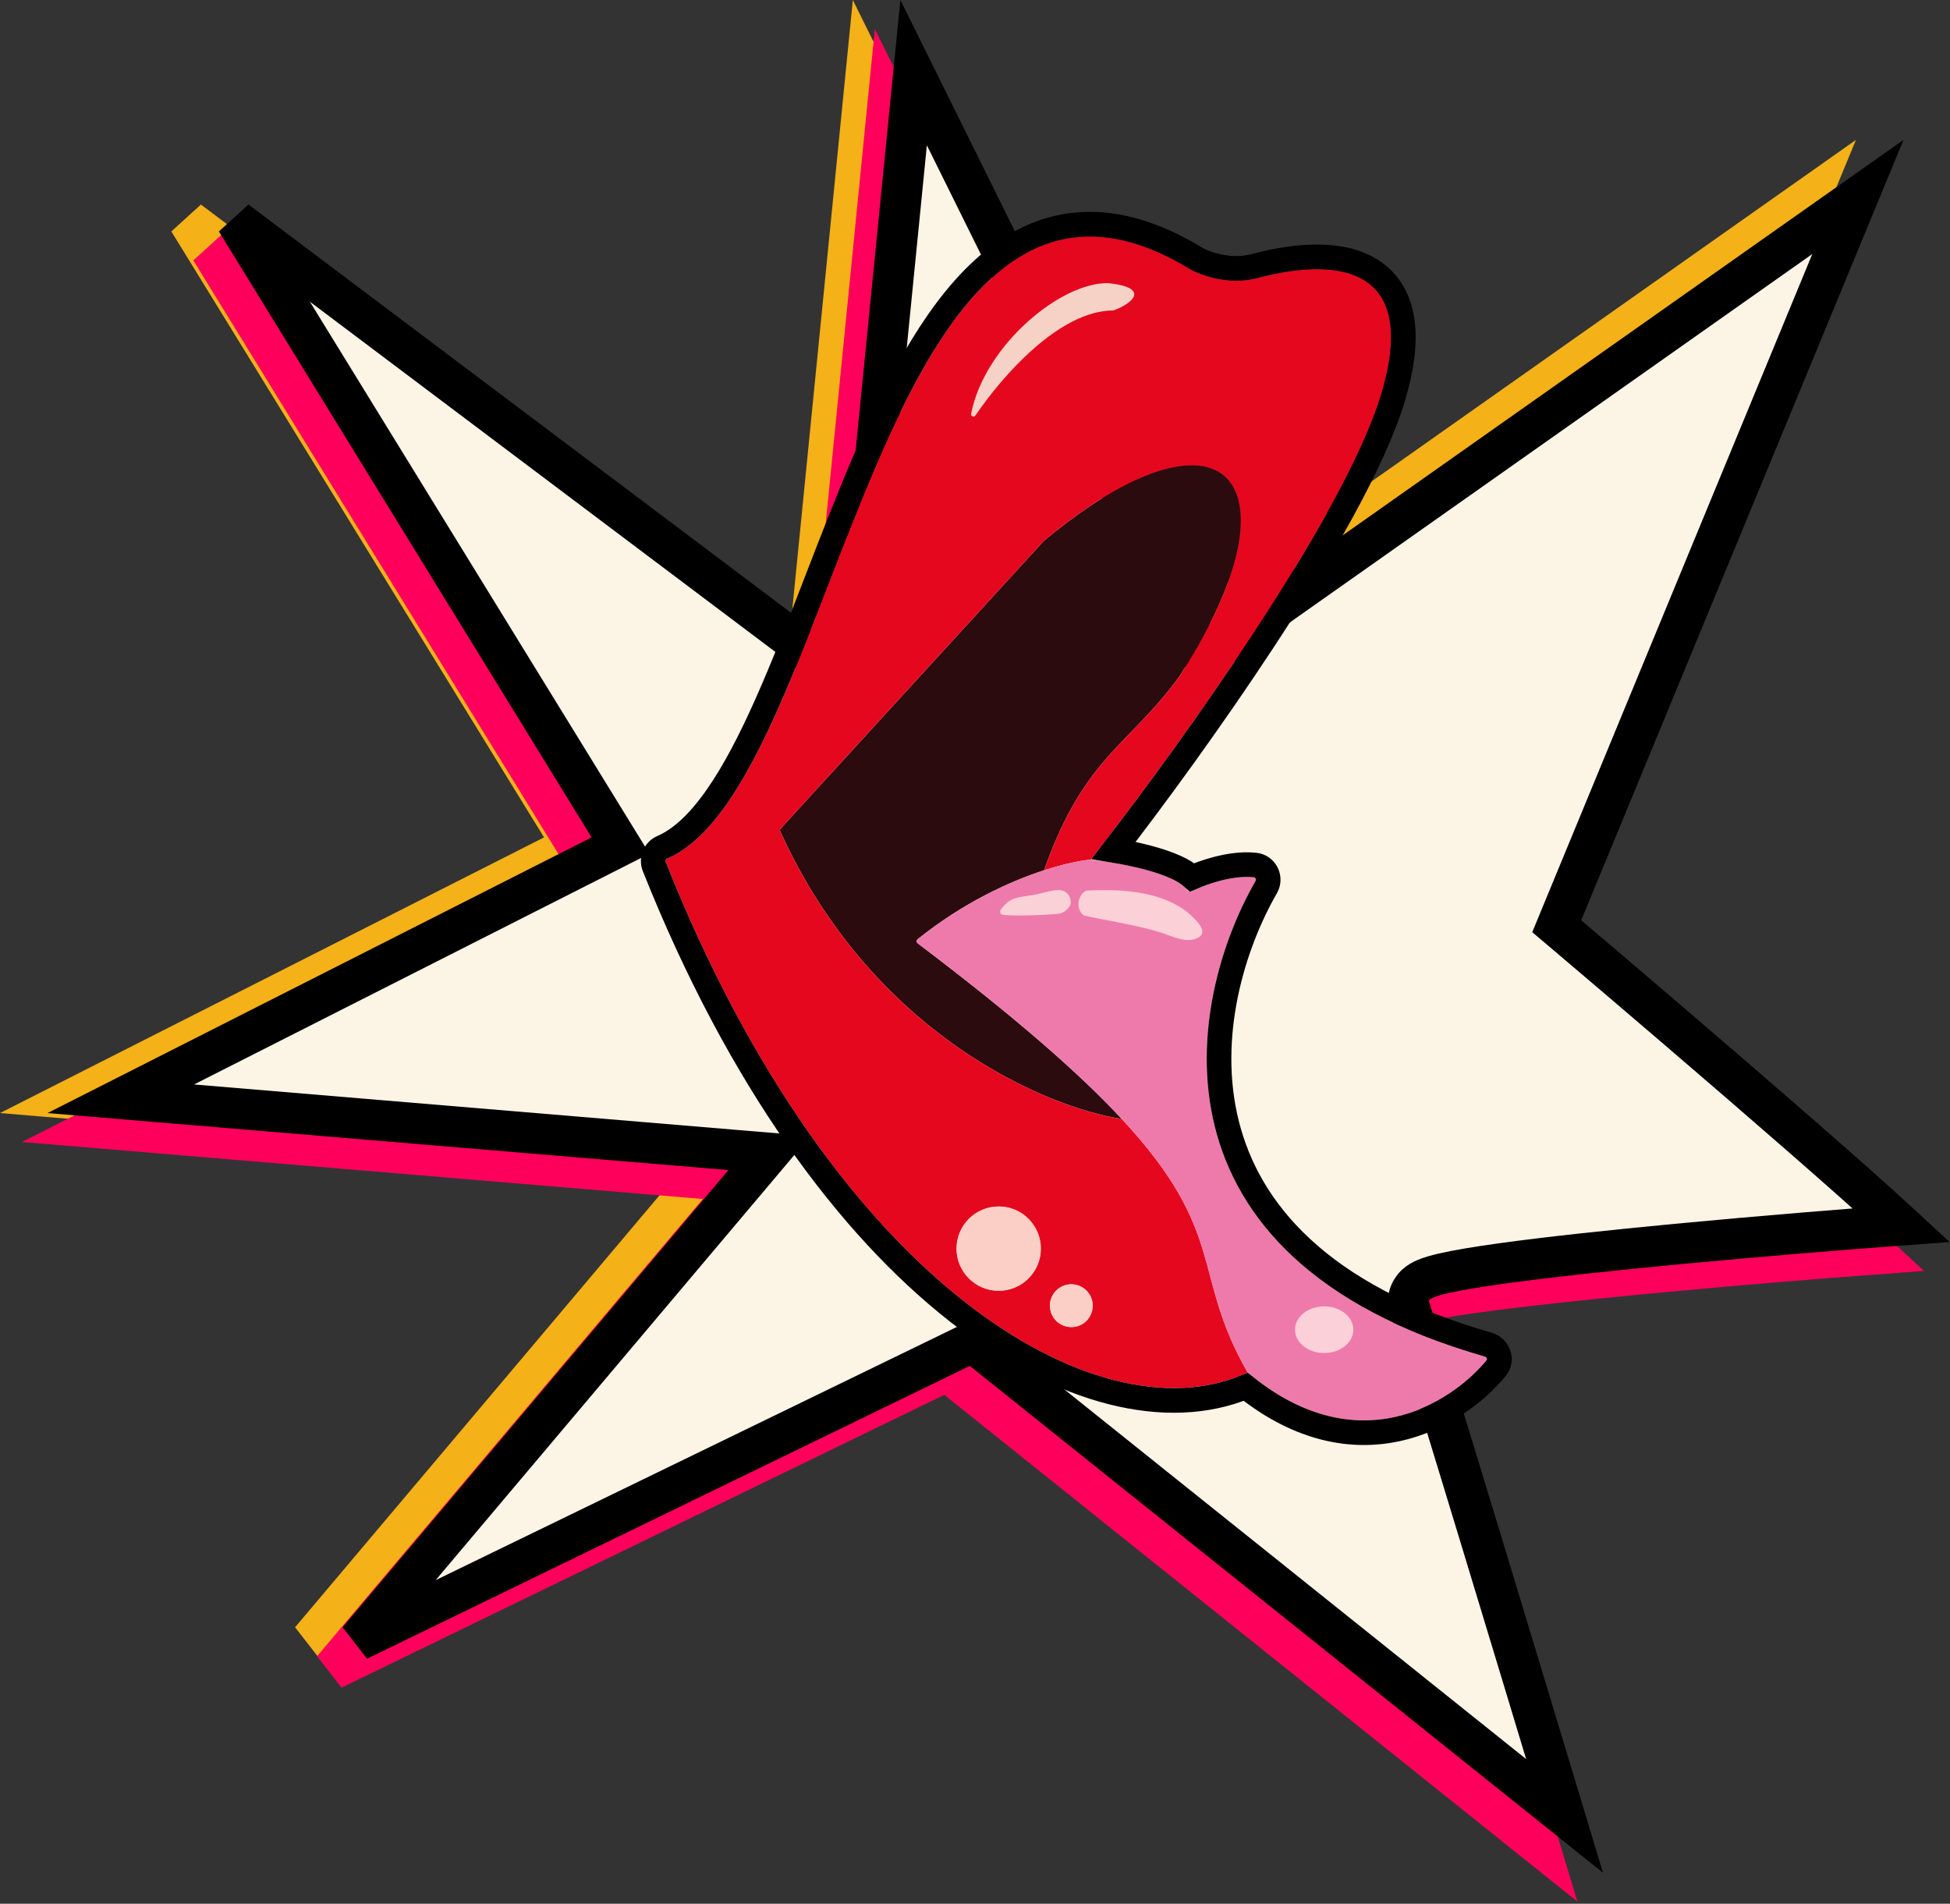 <svg width="337" height="329" viewBox="0 0 337 329" fill="none" xmlns="http://www.w3.org/2000/svg">
<rect x="0" y="0" width="337" height="329" fill="#333333" stroke="none"/>
<path d="M203.141 111.412L312.865 34.038L261.796 157.701L260.817 160.07L262.773 161.727C273.72 171.005 290.002 184.918 303.274 196.507C309.914 202.305 315.779 207.502 319.841 211.241C320.022 211.407 320.198 211.57 320.371 211.73C311.506 212.381 296.336 213.599 281.527 215.004C270.423 216.057 259.398 217.227 251.219 218.363C247.147 218.928 243.686 219.498 241.251 220.058C240.07 220.33 238.937 220.642 238.063 221.02C237.67 221.19 237.009 221.505 236.432 222.049C235.833 222.613 234.63 224.196 235.455 226.26L235.456 226.261C235.459 226.27 235.488 226.348 235.553 226.538C235.616 226.722 235.698 226.969 235.799 227.278C236.001 227.896 236.269 228.734 236.596 229.774C237.252 231.852 238.138 234.707 239.201 238.16C241.327 245.063 244.155 254.332 247.247 264.506C252.145 280.623 257.702 299.002 262.174 313.824L161.585 233.312L159.849 231.922L157.849 232.894L53.684 283.494L120.348 204.476L124.74 199.27L117.953 198.702L12.658 189.887L95.61 147.853L99.018 146.127L97.016 142.872L32.607 38.158L134.169 114.571L139.167 118.331L139.785 112.108L149.676 12.552L197.961 110.097L199.783 113.779L203.141 111.412Z" stroke="#F4B118" stroke-width="7.036"/>
<path d="M206.943 116.412L316.668 39.038L265.598 162.701L264.62 165.07L266.576 166.727C277.523 176.005 293.805 189.918 307.077 201.507C313.717 207.305 319.581 212.502 323.644 216.241C323.824 216.407 324.001 216.57 324.174 216.73C315.309 217.381 300.138 218.599 285.329 220.004C274.225 221.057 263.2 222.227 255.021 223.363C250.95 223.928 247.489 224.498 245.054 225.058C243.873 225.33 242.74 225.642 241.866 226.02C241.473 226.19 240.812 226.505 240.234 227.049C239.636 227.613 238.432 229.196 239.258 231.26L239.258 231.261C239.262 231.27 239.291 231.348 239.356 231.538C239.419 231.722 239.501 231.969 239.602 232.278C239.804 232.896 240.071 233.734 240.399 234.774C241.054 236.852 241.94 239.707 243.004 243.16C245.13 250.063 247.958 259.332 251.05 269.506C255.948 285.623 261.505 304.002 265.977 318.824L165.387 238.312L163.652 236.922L161.652 237.894L57.486 288.494L124.151 209.476L128.543 204.27L121.756 203.702L16.461 194.887L99.413 152.853L102.821 151.127L100.819 147.872L36.41 43.158L137.972 119.571L142.969 123.331L143.588 117.108L153.479 17.552L201.764 115.097L203.586 118.779L206.943 116.412Z" stroke="#FE005B" stroke-width="7.036"/>
<path d="M211.358 111.412L321.082 34.038L270.012 157.701L269.034 160.07L270.99 161.727C281.937 171.005 298.219 184.918 311.491 196.507C318.131 202.305 323.995 207.502 328.058 211.241C328.238 211.407 328.415 211.57 328.588 211.73C319.723 212.381 304.553 213.599 289.743 215.004C278.639 216.057 267.614 217.227 259.435 218.363C255.364 218.928 251.903 219.498 249.468 220.058C248.287 220.33 247.154 220.642 246.28 221.02C245.887 221.19 245.226 221.505 244.648 222.049C244.05 222.613 242.847 224.196 243.672 226.26L243.672 226.261C243.676 226.27 243.705 226.348 243.77 226.538C243.833 226.722 243.915 226.969 244.016 227.278C244.218 227.896 244.485 228.734 244.813 229.774C245.468 231.852 246.354 234.707 247.418 238.16C249.544 245.063 252.372 254.332 255.464 264.506C260.362 280.623 265.919 299.002 270.391 313.824L169.802 233.312L168.066 231.922L166.066 232.894L61.9 283.494L128.565 204.476L132.957 199.27L126.17 198.702L20.875 189.887L103.827 147.853L107.235 146.127L105.233 142.872L40.824 38.158L142.386 114.571L147.383 118.331L148.002 112.108L157.893 12.552L206.178 110.097L208 113.779L211.358 111.412Z" fill="#FCF4E5" stroke="black" stroke-width="7.036"/>
<path d="M193.867 193.379C186.696 185.663 175.75 175.997 158.598 163.023C158.366 162.847 158.358 162.498 158.585 162.316C166.45 156.015 174.422 152.352 180.438 150.401C187.403 130.67 195.229 128.835 203.857 116.845C221.794 89.108 215.624 73.424 195.229 83.453C190.906 85.579 185.945 88.859 180.438 93.426L134.919 143.184C134.798 143.317 134.768 143.511 134.842 143.674C150.742 178.698 180.796 191.404 193.867 193.379Z" fill="#2B0B0E"/>
<path d="M205.426 46.362C151.545 13.9 145.419 135.365 115.291 148.388C115.064 148.487 114.962 148.749 115.053 148.979C144.308 222.502 190.392 248.99 215.623 237.192C205.809 220.138 212.281 213.19 193.867 193.379C180.796 191.404 150.742 178.698 134.842 143.674C134.768 143.511 134.798 143.317 134.919 143.184L180.438 93.426C185.945 88.859 190.906 85.579 195.229 83.453C215.624 73.424 221.794 89.108 203.857 116.845C195.229 128.835 187.403 130.67 180.438 150.401C183.913 149.274 186.735 148.719 188.506 148.557C202.55 130.703 232.252 89.616 238.707 68.101C246.775 41.208 223.691 46.362 217.304 48.043C212.194 49.388 207.256 47.483 205.426 46.362Z" fill="#E5071E"/>
<path d="M192.501 53.624C192.453 53.641 192.402 53.65 192.35 53.651C183.09 53.713 173.263 64.907 168.592 71.78C168.326 72.171 167.739 71.951 167.831 71.486C170.198 59.535 183.551 48.624 191.643 48.944C198.762 49.722 195.797 52.415 192.501 53.624Z" fill="#F6D1C6"/>
<path d="M205.863 154.05C205.626 154.166 205.34 154.062 205.191 153.845C203.151 150.874 193.358 149.092 188.506 148.557C186.735 148.719 183.913 149.274 180.438 150.401C174.422 152.352 166.45 156.015 158.585 162.316C158.358 162.498 158.366 162.847 158.598 163.023C175.75 175.997 186.696 185.663 193.867 193.379C212.281 213.19 205.809 220.138 215.623 237.192C234.376 252.965 250.658 242.684 256.893 235.131C257.096 234.886 256.955 234.516 256.649 234.428C196.863 217.32 205.092 172.928 216.982 152.247C217.139 151.975 216.972 151.639 216.66 151.607C212.813 151.216 208.159 152.928 205.863 154.05Z" fill="#EE7AAB"/>
<path d="M192.451 146.958C199.457 137.891 209.226 124.569 218.231 110.871C228.21 95.692 237.418 79.805 240.746 68.713C242.821 61.795 243.015 56.568 241.677 52.691C240.293 48.681 237.388 46.439 234.102 45.338C230.908 44.268 227.328 44.256 224.261 44.568C221.164 44.884 218.4 45.553 216.762 45.984C212.391 47.135 208.054 45.475 206.538 44.547L206.531 44.543L206.525 44.539C199.535 40.327 193.133 38.502 187.224 38.765C181.297 39.029 176.095 41.385 171.503 45.127C162.437 52.514 155.511 65.51 149.496 79.476C146.607 86.182 143.891 93.209 141.239 100.069C141.111 100.399 140.984 100.728 140.857 101.056C138.077 108.246 135.364 115.222 132.562 121.522C129.757 127.83 126.901 133.372 123.861 137.712C120.805 142.073 117.692 145.031 114.447 146.434C113.12 147.008 112.575 148.51 113.075 149.766C127.804 186.782 146.835 212.132 165.536 226.758C183.598 240.885 201.739 245.251 215.284 239.666C224.749 247.204 233.787 248.623 241.399 246.991C249.166 245.325 255.188 240.542 258.535 236.487C259.859 234.883 258.792 232.827 257.234 232.381C227.887 223.983 215.707 209.075 212.003 194.164C208.249 179.05 213.052 163.354 218.828 153.308C219.73 151.739 218.769 149.682 216.875 149.489C214.591 149.257 212.184 149.652 210.127 150.205C208.599 150.616 207.185 151.136 206.044 151.627C205.245 150.908 204.255 150.351 203.3 149.909C201.866 149.244 200.169 148.689 198.452 148.23C196.459 147.698 194.355 147.274 192.451 146.958Z" stroke="black" stroke-width="4.258"/>
<path d="M179.409 154.509C179.423 154.506 179.436 154.503 179.45 154.499C179.696 154.428 182.176 153.726 183.241 153.832C184.356 153.944 185.157 154.959 185.034 156.073C184.924 157.057 183.689 157.754 183.241 157.866C182.835 157.968 176.584 158.427 173.386 158.107C172.935 158.062 172.703 157.572 172.96 157.199C174.672 154.711 176.591 155.128 179.409 154.509Z" fill="#FAD1D7"/>
<path d="M206.509 162.284C204.601 162.889 202.523 161.772 200.618 161.159C196.661 159.885 189.849 158.841 187.381 158.211C187.298 158.19 187.224 158.154 187.158 158.098C185.962 157.072 186.169 154.812 187.587 153.987C187.666 153.941 187.757 153.919 187.848 153.913C198.847 153.273 204.305 156.065 207.094 159.524C208.361 161.094 207.707 161.904 206.509 162.284Z" fill="#FBD0D7"/>
<ellipse cx="228.846" cy="229.794" rx="5.042" ry="4.034" fill="#FCD0D8"/>
<circle cx="185.145" cy="225.648" r="3.698" fill="#FBCFC6"/>
<circle cx="185.145" cy="225.648" r="3.698" fill="#FBCFC6"/>
<circle cx="172.595" cy="215.787" r="7.284" fill="#FBCFC6"/>
<circle cx="172.595" cy="215.787" r="7.284" fill="#FBCFC6"/>
</svg>
